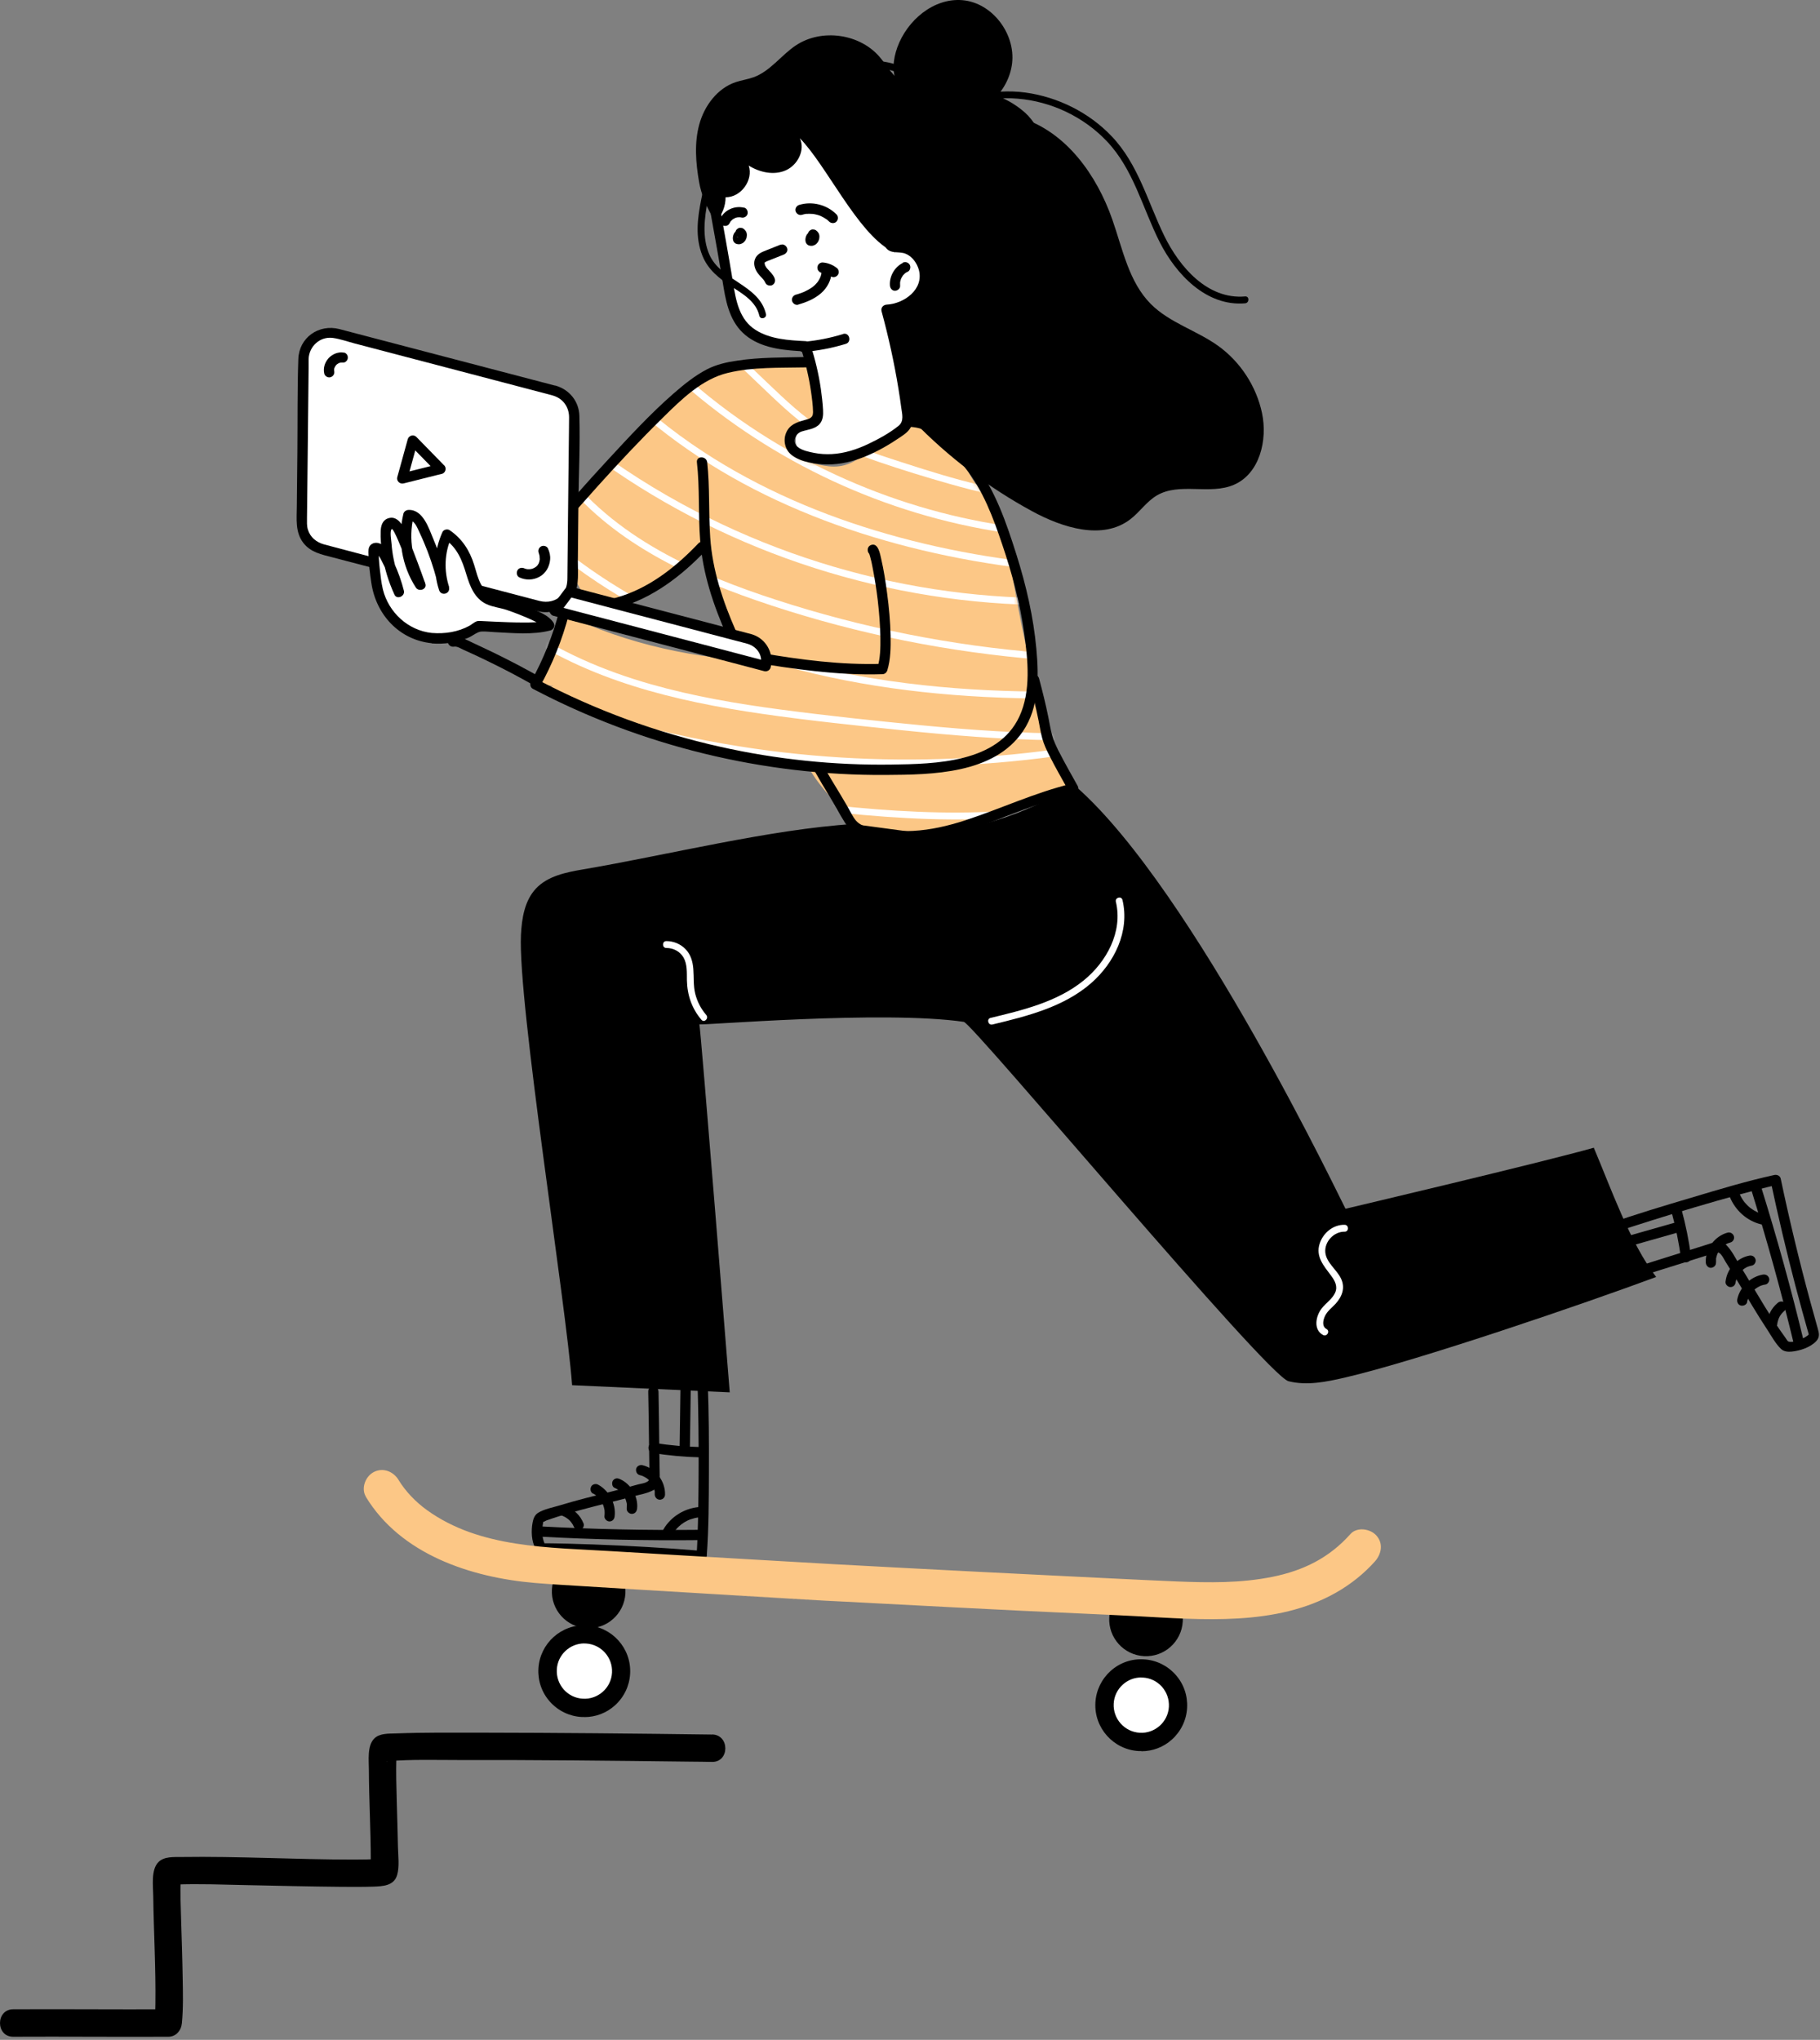 <svg width="439" height="492" viewBox="0 0 439 492" fill="none" xmlns="http://www.w3.org/2000/svg">
<rect x="0" y="0" width="439" height="492" fill="#808080" stroke="none"/>
<path d="M194.748 88.404C185.509 86.197 176.088 86.379 168.511 92.09C160.933 97.825 154.743 105.721 148.099 112.502C144.64 116.052 141.067 116.689 138.86 121.126C136.653 125.564 136.107 148.092 146.551 144.542C157.065 145.839 160.842 138.739 168.42 131.344C173.517 135.44 172.379 149.161 176.748 154.031C178.614 156.125 179.888 154.85 182.164 156.511C184.439 158.15 185.509 156.83 185.031 159.583C168.192 159.014 151.239 155.465 136.107 148.069C134.81 152.165 132.193 155.942 130.896 160.038C130.532 161.153 128.415 165.454 133.239 165.386C134.423 165.386 130.805 165.659 131.829 166.251C151.33 177.697 196.932 185.183 195.612 186.071C198.434 190.827 202.894 194.49 205.716 199.246C206.672 200.862 209.448 200.703 211.154 201.476C212.952 202.296 218.3 204.275 220.234 203.866C233.546 200.953 244.878 194.65 258.054 191.145C249.771 170.142 246.517 152.393 243.058 132.39C241.92 125.814 238.643 121.559 234.889 116.052C231.134 110.545 229.609 98.963 223.033 100.055C219.301 100.669 209.243 109.567 205.898 111.319C202.553 113.071 199.913 112.661 196.25 111.774C192.586 110.864 188.399 108.52 190.037 105.107C190.697 103.764 195.772 101.079 196.636 99.85C199.322 96.05 195.817 93.023 194.497 88.54L194.702 88.336L194.748 88.404Z" fill="#FCC786"/>
<mask id="mask0_2_1801" style="mask-type:luminance" maskUnits="userSpaceOnUse" x="130" y="87" width="129" height="117">
<path d="M194.748 88.404C185.509 86.197 176.088 86.379 168.511 92.09C160.933 97.825 154.743 105.721 148.099 112.502C144.64 116.052 141.067 116.689 138.86 121.126C136.653 125.564 136.107 148.092 146.551 144.542C157.065 145.839 160.842 138.739 168.42 131.344C173.517 135.44 172.379 149.161 176.748 154.031C178.614 156.125 179.888 154.85 182.164 156.511C184.439 158.15 185.509 156.83 185.031 159.583C168.192 159.014 151.239 155.465 136.107 148.069C134.81 152.165 132.193 155.942 130.896 160.038C130.532 161.153 128.415 165.454 133.239 165.386C134.423 165.386 130.805 165.659 131.829 166.251C151.33 177.697 196.932 185.183 195.612 186.071C198.434 190.827 202.894 194.49 205.716 199.246C206.672 200.862 209.448 200.703 211.154 201.476C212.952 202.296 218.3 204.275 220.234 203.866C233.546 200.953 244.878 194.65 258.054 191.145C249.771 170.142 246.517 152.393 243.058 132.39C241.92 125.814 238.643 121.559 234.889 116.052C231.134 110.545 229.609 98.963 223.033 100.055C219.301 100.669 209.243 109.567 205.898 111.319C202.553 113.071 199.913 112.661 196.25 111.774C192.586 110.864 188.399 108.52 190.037 105.107C190.697 103.764 195.772 101.079 196.636 99.85C199.322 96.05 195.817 93.023 194.497 88.54L194.702 88.336L194.748 88.404Z" fill="white"/>
</mask>
<g mask="url(#mask0_2_1801)">
<path d="M169.034 79.256L182.824 92.432C187.079 96.482 191.289 100.646 196.159 103.969C200.937 107.246 206.308 109.476 211.769 111.342C217.526 113.321 223.351 115.096 229.2 116.757C235.844 118.646 242.603 120.216 249.498 120.899C250.544 121.013 250.544 119.352 249.498 119.238C237.483 118.032 225.764 114.186 214.317 110.454C208.902 108.679 203.509 106.631 198.662 103.627C193.746 100.578 189.537 96.55 185.35 92.568C180.298 87.744 175.246 82.92 170.194 78.096C169.421 77.368 168.26 78.528 169.034 79.256Z" fill="white"/>
<path d="M160.728 88.859C181.709 108.702 208.469 122.241 236.846 127.544C244.787 129.023 252.843 129.865 260.944 130.047C262.013 130.069 262.013 128.408 260.944 128.385C232.499 127.771 204.419 118.714 180.821 102.831C174.108 98.325 167.782 93.251 161.911 87.676C161.138 86.948 159.977 88.108 160.751 88.836L160.728 88.859Z" fill="white"/>
<path d="M147.234 92.773C158.748 104.469 172.493 113.754 187.352 120.671C202.394 127.68 218.436 132.368 234.752 135.258C243.991 136.896 253.32 137.943 262.696 138.512C263.765 138.58 263.765 136.919 262.696 136.851C246.243 135.872 229.86 133.346 213.999 128.795C198.389 124.335 183.302 117.895 169.694 108.998C162.002 103.969 154.857 98.166 148.417 91.612C147.666 90.862 146.506 92.022 147.257 92.773H147.234Z" fill="white"/>
<path d="M136.607 104.902C151.535 116.939 168.306 126.52 186.192 133.392C204.146 140.287 223.147 144.451 242.352 145.611C253.23 146.271 264.175 145.953 275.007 144.633C276.053 144.496 276.053 142.858 275.007 142.972C256.119 145.247 236.937 144.496 218.277 140.878C199.549 137.237 181.368 130.729 164.597 121.604C155.153 116.462 146.165 110.477 137.791 103.718C136.971 103.059 135.788 104.219 136.63 104.879L136.607 104.902Z" fill="white"/>
<path d="M135.287 115.051C146.984 130.092 164.71 138.671 182.323 144.769C203.122 151.983 224.831 156.625 246.767 158.719C259.305 159.925 271.935 160.266 284.518 159.765C285.588 159.72 285.588 158.059 284.518 158.104C262.537 158.969 240.464 157.262 218.891 152.961C208.151 150.822 197.547 148.046 187.147 144.656C178.045 141.698 169.079 138.261 160.66 133.688C151.421 128.681 142.956 122.241 136.471 113.913C135.811 113.071 134.65 114.254 135.31 115.073L135.287 115.051Z" fill="white"/>
<path d="M130.418 130.047C144.39 142.221 160.887 151.164 178.341 157.24C197.365 163.884 217.458 167.07 237.551 168.094C249.52 168.708 261.535 168.549 273.505 167.957C274.574 167.912 274.574 166.251 273.505 166.296C252.592 167.343 231.521 167.024 210.813 163.657C192.176 160.63 173.881 155.101 157.156 146.271C148.008 141.447 139.406 135.667 131.601 128.863C130.805 128.158 129.621 129.341 130.441 130.024L130.418 130.047Z" fill="white"/>
<path d="M124.228 151.733C141.705 164.089 162.913 169.141 183.78 172.167C194.93 173.783 206.125 174.943 217.344 176.104C229.655 177.378 242.011 178.379 254.413 178.539C268.112 178.721 281.856 177.788 295.305 175.034C296.351 174.83 295.896 173.237 294.872 173.441C270.933 178.357 246.312 177.242 222.145 174.921C210.813 173.828 199.458 172.622 188.171 171.12C177.681 169.732 167.213 167.935 157.042 165.045C145.687 161.813 134.764 157.149 125.093 150.322C124.228 149.707 123.386 151.141 124.251 151.755L124.228 151.733Z" fill="white"/>
<path d="M151.125 175.876C168.988 180.701 187.375 183.59 205.852 184.523C224.421 185.456 243.081 184.387 261.444 181.383C271.798 179.676 282.061 177.333 292.119 174.374C293.143 174.079 292.71 172.486 291.686 172.782C273.983 177.97 255.733 181.247 237.323 182.544C218.937 183.841 200.391 183.204 182.118 180.587C171.81 179.108 161.593 176.991 151.558 174.283C150.534 174.01 150.101 175.603 151.125 175.876Z" fill="white"/>
<path d="M182.71 193.717C209.88 197.085 237.824 200.452 264.812 193.921C271.935 192.192 278.852 189.78 285.429 186.594C286.384 186.139 285.542 184.705 284.587 185.161C260.352 196.902 232.681 197.198 206.399 194.763C198.48 194.035 190.583 193.057 182.687 192.078C181.641 191.942 181.641 193.603 182.687 193.739L182.71 193.717Z" fill="white"/>
</g>
<path d="M170.445 38.547C171.492 45.032 174.632 62.235 175.679 68.72C176.225 72.088 176.839 75.615 178.978 78.278C182.482 82.624 188.763 83.239 194.338 83.511C195.976 88.472 196.978 93.615 197.342 98.826C197.41 99.713 197.41 100.715 196.841 101.397C196.363 101.966 195.59 102.194 194.884 102.376C190.948 103.423 190.948 108.952 194.861 110.067C197.046 110.682 199.413 110.886 201.665 110.636C207.241 110.045 212.315 107.246 216.934 104.105C217.594 103.65 218.277 103.15 218.664 102.444C219.119 101.557 219.005 100.487 218.891 99.509C217.822 91.135 216.138 82.829 213.908 74.682C217.867 74.569 221.895 72.043 222.942 68.22C223.989 64.397 221.121 59.755 217.162 59.641C216.365 59.641 215.433 59.732 214.864 59.14C214.568 58.822 214.454 58.389 214.34 57.957C213.202 53.224 209.971 37.796 208.833 33.04C194.52 26.008 182.778 28.079 171.127 37.591L170.468 38.501L170.445 38.547Z" fill="white"/>
<path d="M169.261 38.888C170.399 45.988 171.719 53.065 172.971 60.142C173.517 63.259 174.063 66.377 174.564 69.494C175.314 74.045 176.521 78.528 180.48 81.35C184.439 84.171 189.65 84.535 194.338 84.763C193.928 84.467 193.542 84.149 193.132 83.853C194.27 87.334 195.112 90.884 195.635 94.502C195.863 96.118 196.09 97.802 196.113 99.418C196.113 100.874 195.135 101.033 193.974 101.352C192.108 101.852 190.401 102.467 189.605 104.424C188.854 106.267 189.355 108.474 190.925 109.726C193.132 111.478 196.75 111.979 199.481 112.024C202.689 112.07 205.875 111.273 208.833 110.044C211.769 108.838 214.5 107.246 217.116 105.471C218.186 104.742 219.278 104.014 219.802 102.808C220.439 101.329 220.097 99.691 219.893 98.166C218.8 90.133 217.185 82.214 215.046 74.386C214.636 74.91 214.249 75.433 213.84 75.957C217.936 75.775 222.054 73.545 223.693 69.653C225.172 66.126 223.875 61.825 220.735 59.641C220.006 59.14 219.164 58.753 218.3 58.571C217.913 58.48 217.503 58.458 217.116 58.435C216.252 58.389 215.774 58.571 215.501 57.661C215.137 56.501 214.932 55.249 214.682 54.043C213.862 50.402 213.089 46.761 212.292 43.098C211.541 39.639 210.813 36.18 209.994 32.744C209.88 32.221 209.334 31.811 208.788 31.834C196.113 32.243 183.984 25.94 171.264 28.42C169.694 28.716 170.354 31.105 171.924 30.81C184.326 28.398 196.386 34.701 208.788 34.314C208.378 34.018 207.991 33.7 207.582 33.404C209.015 39.411 210.244 45.464 211.564 51.517C211.883 52.974 212.201 54.43 212.52 55.886C212.793 57.069 212.929 58.594 213.589 59.618C214.75 61.37 216.752 60.528 218.413 61.188C220.052 61.848 221.19 63.464 221.645 65.125C222.874 69.835 218.027 73.272 213.84 73.476C213.043 73.522 212.429 74.25 212.634 75.046C214.317 81.236 215.706 87.516 216.73 93.865C216.98 95.344 217.185 96.823 217.389 98.303C217.594 99.85 218.118 101.579 216.752 102.694C214.568 104.469 211.905 105.903 209.38 107.109C206.649 108.406 203.668 109.362 200.641 109.521C199.253 109.589 197.842 109.521 196.454 109.248C195.18 108.998 193.428 108.656 192.404 107.792C190.993 106.608 191.812 104.606 193.337 104.083C194.793 103.605 196.545 103.514 197.66 102.308C198.525 101.375 198.593 100.055 198.525 98.849C198.434 97.188 198.229 95.504 198.002 93.843C197.478 90.224 196.636 86.674 195.499 83.193C195.317 82.647 194.861 82.305 194.293 82.283C190.242 82.078 185.85 81.828 182.323 79.62C178.318 77.14 177.499 72.475 176.816 68.174C175.747 61.552 174.518 54.953 173.357 48.354C172.766 44.964 172.151 41.596 171.605 38.205C171.355 36.635 168.966 37.295 169.216 38.865L169.261 38.888Z" fill="black"/>
<path d="M214.795 60.392C206.74 55.977 199.367 39.912 192.927 33.336C194.27 36.157 192.427 39.798 189.559 41.072C186.692 42.347 183.256 41.596 180.594 39.935C181.777 43.439 178.705 47.626 175.019 47.581C175.019 49.697 174.199 51.813 172.743 53.338C174.154 55.886 169.671 50.038 168.624 43.894C167.828 39.297 167.441 34.519 168.67 30.013C169.899 25.508 173.016 21.321 177.431 19.819C178.864 19.341 180.389 19.136 181.823 18.613C185.828 17.134 188.422 13.311 191.972 10.944C198.184 6.825 207.377 8.1 212.201 13.766C214.022 15.882 215.364 18.613 217.89 19.819C219.688 20.683 221.759 20.615 223.761 20.57C232.112 20.456 241.078 21.639 247.29 27.214C255.232 34.337 258.008 58.776 250.795 66.627C250.249 67.241 249.634 67.833 249.293 68.561C248.542 70.2 249.293 72.179 250.499 73.522C251.705 74.864 253.321 75.752 254.754 76.844C259.942 80.826 262.537 87.903 261.126 94.298C259.715 100.692 254.436 106.062 248.064 107.519C248.86 110.363 247.768 113.663 245.424 115.483C243.081 117.304 239.644 117.554 237.073 116.097C232.863 113.708 231.908 108.087 228.722 104.469C227.015 102.512 224.694 101.193 222.555 99.713C221.394 98.894 220.234 97.984 219.551 96.755C219.051 95.822 218.823 94.775 218.618 93.729C217.64 88.905 216.661 84.08 215.683 79.256C215.569 78.665 216.07 77.936 215.683 77.459C213.294 74.409 216.047 74.796 216.798 74.478C220.188 73.044 222.236 72.407 222.76 68.766C223.442 64.101 220.234 59.3 215.774 60.824L214.773 60.392H214.795Z" fill="black"/>
<path d="M203.349 80.576C200.232 81.532 197.023 82.169 193.792 82.442C193.132 82.487 192.563 82.965 192.563 83.671C192.563 84.308 193.132 84.968 193.792 84.9C197.251 84.604 200.687 83.967 204.009 82.943C205.534 82.487 204.874 80.075 203.349 80.553V80.576Z" fill="black"/>
<path d="M195.499 57.684C195.499 57.684 195.544 57.707 195.567 57.73C195.476 57.661 195.408 57.593 195.317 57.525C195.362 57.547 195.385 57.593 195.408 57.616C195.339 57.525 195.271 57.456 195.203 57.365C195.226 57.411 195.271 57.456 195.294 57.502L195.18 57.206C195.18 57.206 195.226 57.32 195.226 57.365C195.226 57.252 195.203 57.138 195.18 57.047C195.18 57.115 195.18 57.206 195.18 57.274C195.18 57.161 195.203 57.047 195.226 56.956C195.226 57.047 195.18 57.138 195.157 57.229C195.203 57.138 195.248 57.024 195.271 56.933C195.226 57.001 195.203 57.092 195.135 57.161C195.203 57.07 195.271 57.001 195.339 56.91C195.294 56.956 195.248 57.024 195.203 57.069C195.294 57.001 195.362 56.933 195.453 56.865C195.408 56.91 195.362 56.933 195.294 56.956C195.385 56.91 195.499 56.865 195.59 56.819C195.544 56.819 195.499 56.865 195.43 56.865C195.544 56.865 195.658 56.842 195.749 56.819C195.703 56.819 195.658 56.819 195.59 56.819C195.703 56.819 195.817 56.842 195.908 56.865C195.908 56.865 195.885 56.865 195.863 56.865C196.159 57.161 196.432 57.434 196.727 57.73C196.727 57.707 196.727 57.661 196.727 57.638L196.773 57.957C196.773 57.957 196.773 57.775 196.773 57.707C196.773 57.821 196.75 57.934 196.727 58.025C196.727 57.934 196.773 57.843 196.796 57.752C196.75 57.843 196.705 57.957 196.682 58.048C196.727 57.957 196.773 57.866 196.841 57.798C196.773 57.889 196.705 57.957 196.636 58.048C196.682 57.98 196.75 57.911 196.818 57.866C196.727 57.934 196.659 58.002 196.568 58.071C196.636 58.025 196.705 57.98 196.773 57.957C196.909 57.889 197.023 57.775 197.114 57.638C197.228 57.525 197.296 57.388 197.342 57.206C197.387 57.047 197.41 56.888 197.342 56.706C197.342 56.546 197.296 56.387 197.205 56.25C197.023 55.977 196.773 55.75 196.454 55.681C196.341 55.681 196.227 55.659 196.136 55.636C195.908 55.636 195.703 55.704 195.499 55.795C195.43 55.818 195.385 55.841 195.339 55.886C195.203 55.977 195.066 56.068 194.952 56.182C194.839 56.296 194.748 56.432 194.634 56.569C194.588 56.614 194.566 56.683 194.543 56.728C194.475 56.865 194.406 57.024 194.361 57.183C194.315 57.297 194.315 57.411 194.293 57.525C194.293 57.639 194.247 57.752 194.27 57.866C194.27 58.025 194.293 58.207 194.338 58.367C194.429 58.754 194.793 59.14 195.203 59.231C195.339 59.254 195.476 59.277 195.635 59.3C195.726 59.3 195.817 59.3 195.908 59.277C195.999 59.277 196.09 59.277 196.159 59.231C196.295 59.186 196.409 59.14 196.545 59.072C196.864 58.913 197.091 58.64 197.296 58.367C197.365 58.253 197.41 58.139 197.456 58.025C197.501 57.911 197.547 57.798 197.592 57.661C197.66 57.297 197.683 56.956 197.592 56.592C197.547 56.455 197.501 56.319 197.433 56.205C197.433 56.159 197.387 56.137 197.365 56.114C197.274 56 197.205 55.886 197.092 55.773C196.978 55.681 196.864 55.59 196.75 55.499C196.614 55.408 196.454 55.363 196.295 55.363C196.136 55.317 195.976 55.34 195.794 55.363C195.635 55.408 195.499 55.477 195.362 55.59C195.226 55.681 195.112 55.795 195.043 55.932C194.884 56.228 194.816 56.569 194.93 56.888C195.021 57.206 195.226 57.456 195.499 57.638V57.684Z" fill="black"/>
<path d="M177.977 57.297C177.977 57.297 178.022 57.32 178.045 57.343C177.954 57.274 177.886 57.206 177.795 57.138C177.84 57.161 177.863 57.206 177.886 57.229C177.818 57.138 177.749 57.07 177.681 56.978C177.704 57.024 177.749 57.069 177.772 57.115C177.727 57.024 177.681 56.91 177.658 56.819C177.658 56.865 177.704 56.933 177.704 56.978L177.658 56.66C177.658 56.66 177.658 56.819 177.658 56.888L177.704 56.569C177.704 56.569 177.658 56.751 177.635 56.842L177.749 56.546C177.749 56.546 177.681 56.706 177.613 56.774C177.681 56.683 177.749 56.614 177.818 56.523C177.772 56.569 177.727 56.637 177.681 56.683C177.772 56.614 177.84 56.546 177.931 56.478C177.886 56.523 177.84 56.546 177.772 56.569C177.863 56.523 177.977 56.478 178.068 56.432C178.022 56.432 177.977 56.478 177.909 56.478C178.022 56.478 178.136 56.455 178.227 56.432C178.182 56.432 178.136 56.432 178.068 56.432L178.386 56.478C178.386 56.478 178.364 56.478 178.341 56.478C178.637 56.774 178.91 57.047 179.206 57.343C179.206 57.32 179.206 57.274 179.206 57.252C179.206 57.365 179.228 57.479 179.251 57.57C179.251 57.479 179.251 57.388 179.251 57.32L179.206 57.638C179.206 57.638 179.251 57.456 179.274 57.365C179.228 57.456 179.183 57.57 179.16 57.661C179.206 57.57 179.251 57.479 179.319 57.411C179.251 57.502 179.183 57.57 179.115 57.661C179.16 57.593 179.228 57.525 179.297 57.479C179.206 57.547 179.137 57.616 179.046 57.684C179.115 57.638 179.183 57.593 179.251 57.57C179.388 57.502 179.501 57.388 179.592 57.252C179.706 57.138 179.775 57.001 179.82 56.819C179.866 56.66 179.888 56.501 179.82 56.319C179.82 56.159 179.775 56 179.683 55.864C179.524 55.59 179.251 55.363 178.933 55.295C178.819 55.295 178.705 55.272 178.614 55.249C178.386 55.249 178.182 55.317 178 55.408C177.931 55.431 177.886 55.454 177.84 55.499C177.704 55.59 177.567 55.681 177.453 55.795C177.34 55.909 177.249 56.045 177.135 56.182C177.089 56.228 177.067 56.296 177.044 56.341C176.976 56.478 176.907 56.637 176.862 56.797C176.816 56.91 176.816 57.024 176.794 57.138C176.794 57.252 176.748 57.365 176.771 57.479C176.771 57.638 176.794 57.821 176.839 57.98C176.93 58.367 177.294 58.754 177.704 58.844C177.84 58.867 177.977 58.89 178.136 58.913C178.227 58.913 178.318 58.913 178.409 58.89C178.5 58.89 178.591 58.89 178.659 58.844C178.796 58.799 178.91 58.754 179.046 58.685C179.365 58.526 179.592 58.253 179.797 57.98C179.866 57.866 179.911 57.752 179.957 57.638C180.002 57.525 180.048 57.411 180.093 57.274C180.161 56.91 180.184 56.569 180.093 56.205C180.048 56.068 180.002 55.932 179.934 55.818C179.934 55.773 179.888 55.75 179.866 55.727C179.775 55.613 179.706 55.499 179.592 55.386C179.479 55.295 179.365 55.204 179.251 55.113C179.115 55.022 178.955 54.976 178.796 54.976C178.637 54.931 178.477 54.953 178.295 54.976C178.136 55.022 178 55.09 177.863 55.204C177.727 55.295 177.613 55.408 177.544 55.545C177.385 55.841 177.317 56.182 177.431 56.501C177.522 56.819 177.727 57.069 178 57.252L177.977 57.297Z" fill="black"/>
<path d="M188.285 59.004C187.147 59.459 185.987 59.914 184.849 60.369C183.666 60.824 182.505 61.302 182.073 62.599C181.686 63.691 182.096 64.966 182.778 65.876C183.12 66.354 183.529 66.763 183.916 67.173C184.007 67.264 184.075 67.355 184.144 67.446C184.144 67.446 184.394 67.742 184.235 67.56C184.394 67.787 184.53 68.015 184.644 68.265C184.917 68.857 185.828 69.039 186.351 68.72C186.965 68.334 187.079 67.651 186.806 67.014C186.419 66.149 185.714 65.512 185.099 64.829C185.008 64.738 184.94 64.647 184.872 64.556C184.735 64.397 184.872 64.602 184.826 64.488C184.712 64.306 184.599 64.124 184.508 63.942C184.576 64.101 184.508 63.942 184.508 63.851C184.508 63.805 184.417 63.487 184.439 63.623C184.462 63.782 184.439 63.487 184.439 63.464C184.439 63.214 184.348 63.6 184.439 63.373C184.53 63.168 184.417 63.464 184.462 63.327C184.508 63.214 184.348 63.418 184.508 63.282C184.712 63.1 184.371 63.35 184.599 63.214C184.69 63.168 184.781 63.1 184.895 63.054C184.917 63.054 185.19 62.918 185.054 62.986C184.917 63.054 185.19 62.941 185.213 62.918C185.486 62.804 185.759 62.713 186.032 62.599C187.034 62.212 188.012 61.803 189.013 61.416C189.605 61.188 190.106 60.574 189.878 59.891C189.696 59.3 188.991 58.776 188.353 59.026L188.285 59.004Z" fill="black"/>
<path d="M193.451 51.813C193.769 51.722 194.088 51.631 194.406 51.586C194.429 51.586 194.657 51.54 194.52 51.586C194.384 51.586 194.611 51.586 194.657 51.586C194.839 51.586 194.998 51.563 195.18 51.563C195.521 51.563 195.84 51.586 196.181 51.608C195.999 51.586 196.386 51.608 196.181 51.608C196.25 51.608 196.341 51.631 196.409 51.654C196.591 51.676 196.75 51.722 196.932 51.767C197.228 51.836 197.524 51.927 197.82 52.041C197.842 52.041 198.115 52.177 198.002 52.109C197.888 52.063 198.093 52.154 198.116 52.177C198.252 52.245 198.389 52.314 198.525 52.382C198.821 52.541 199.094 52.723 199.367 52.905C199.253 52.837 199.322 52.883 199.39 52.905C199.458 52.974 199.549 53.019 199.617 53.087C199.754 53.201 199.868 53.315 200.004 53.451C200.459 53.907 201.301 53.952 201.756 53.451C202.211 52.951 202.234 52.2 201.756 51.699C199.458 49.378 195.908 48.468 192.768 49.424C192.154 49.606 191.698 50.288 191.903 50.948C192.108 51.563 192.768 52.018 193.428 51.813H193.451Z" fill="black"/>
<path d="M179.41 50.084C177.249 49.56 174.791 50.607 173.79 52.632C173.494 53.201 173.608 53.998 174.245 54.339C174.814 54.635 175.633 54.521 175.952 53.884C176.02 53.747 176.088 53.611 176.179 53.474C176.202 53.429 176.361 53.224 176.225 53.406C176.088 53.588 176.225 53.406 176.27 53.36C176.384 53.247 176.498 53.133 176.612 53.019C176.657 52.974 176.703 52.951 176.748 52.905C176.452 53.178 176.657 52.974 176.748 52.905C176.862 52.837 176.976 52.746 177.112 52.7C177.18 52.655 177.249 52.632 177.317 52.587C177.499 52.496 176.998 52.7 177.294 52.587C177.567 52.473 177.863 52.405 178.159 52.382C178.045 52.382 177.931 52.405 177.84 52.427C178.159 52.382 178.455 52.382 178.773 52.427C178.66 52.427 178.546 52.405 178.455 52.382C178.569 52.382 178.682 52.427 178.796 52.45C179.433 52.609 180.161 52.245 180.321 51.586C180.457 50.948 180.139 50.22 179.456 50.061L179.41 50.084Z" fill="black"/>
<path d="M217.776 63.418C215.797 64.374 214.477 66.672 214.659 68.88C214.704 69.517 215.182 70.154 215.888 70.131C216.525 70.109 217.185 69.585 217.116 68.88C217.094 68.584 217.116 68.288 217.116 67.992C217.116 68.106 217.094 68.22 217.071 68.311C217.116 67.969 217.207 67.628 217.321 67.287C217.321 67.241 217.389 67.105 217.321 67.287C217.23 67.492 217.321 67.287 217.321 67.264C217.367 67.196 217.389 67.105 217.435 67.037C217.526 66.877 217.617 66.718 217.708 66.581C217.731 66.536 217.754 66.513 217.776 66.468C217.867 66.354 217.594 66.672 217.708 66.559C217.754 66.49 217.822 66.422 217.867 66.354C217.981 66.217 218.118 66.103 218.254 65.967C218.277 65.944 218.322 65.921 218.345 65.876C218.482 65.762 218.254 65.944 218.254 65.944C218.254 65.944 218.436 65.808 218.459 65.808C218.618 65.694 218.778 65.603 218.96 65.535C219.551 65.262 219.756 64.374 219.415 63.828C219.028 63.236 218.345 63.077 217.708 63.373L217.776 63.418Z" fill="black"/>
<path d="M192.563 73.454C194.543 72.885 196.477 72.088 198.047 70.723C199.526 69.426 200.505 67.605 200.596 65.648C200.641 64.989 200.004 64.374 199.367 64.42C198.662 64.442 198.161 64.966 198.138 65.648C198.138 65.762 198.138 65.876 198.116 65.99C198.116 65.808 198.116 65.921 198.116 66.035C198.07 66.217 198.047 66.399 197.979 66.559C197.956 66.65 197.934 66.741 197.888 66.809C197.888 66.832 197.729 67.15 197.842 66.923C197.751 67.082 197.683 67.264 197.592 67.423C197.501 67.583 197.41 67.742 197.296 67.901C197.228 67.992 197.16 68.083 197.092 68.174C197.205 68.038 197.092 68.174 197.046 68.22C196.796 68.516 196.523 68.789 196.227 69.039C196.227 69.039 195.999 69.221 196.09 69.153C196.181 69.085 195.931 69.266 195.908 69.289C195.749 69.403 195.567 69.517 195.385 69.631C195.021 69.858 194.634 70.063 194.247 70.245C194.156 70.29 194.065 70.336 193.974 70.382C194.179 70.29 193.815 70.45 193.815 70.45C193.633 70.518 193.428 70.609 193.223 70.677C192.791 70.837 192.358 70.973 191.926 71.087C191.312 71.269 190.857 71.974 191.061 72.612C191.266 73.249 191.926 73.681 192.586 73.476L192.563 73.454Z" fill="black"/>
<path d="M198.366 65.785C198.366 65.785 198.525 65.785 198.593 65.808C198.48 65.808 198.366 65.785 198.275 65.762C198.73 65.83 199.162 65.944 199.572 66.126L199.276 66.013C199.663 66.172 200.027 66.399 200.346 66.65C200.255 66.581 200.186 66.513 200.095 66.445C200.118 66.445 200.141 66.49 200.163 66.49C200.277 66.604 200.414 66.695 200.573 66.741C200.71 66.809 200.869 66.854 201.051 66.854C201.347 66.854 201.711 66.718 201.938 66.49C202.166 66.263 202.325 65.944 202.303 65.603C202.303 65.307 202.189 64.92 201.938 64.715C201.665 64.511 201.392 64.283 201.096 64.124C200.801 63.942 200.482 63.805 200.163 63.691C199.595 63.464 199.003 63.35 198.411 63.305C198.115 63.282 197.729 63.464 197.524 63.669C197.319 63.873 197.137 64.238 197.16 64.556C197.16 64.875 197.274 65.216 197.524 65.444C197.615 65.512 197.683 65.58 197.774 65.648C197.956 65.762 198.184 65.808 198.411 65.808L198.366 65.785Z" fill="black"/>
<path d="M156.359 335.643C156.473 340.171 156.496 344.7 156.564 349.228C156.587 351.344 156.609 353.461 156.655 355.6C156.655 355.918 156.746 356.419 156.655 356.715C156.405 357.693 154.721 357.807 153.901 358.035C151.762 358.649 149.601 359.195 147.439 359.764C143.297 360.811 139.11 361.835 135.014 363.086C133.376 363.587 131.214 363.974 129.758 364.907C128.961 365.407 128.62 366.363 128.461 367.251C128.097 369.207 128.165 371.802 129.212 373.554C129.781 374.487 130.532 374.737 131.578 374.76C133.945 374.828 136.311 374.851 138.678 374.896C148.872 375.169 159.067 375.738 169.239 376.58C169.944 376.649 170.422 375.966 170.468 375.329C170.968 368.57 170.968 361.766 170.991 355.008C171.014 347.863 171.014 340.718 170.695 333.595C170.65 332.776 170.741 331.797 170.217 331.092C169.421 330.045 168.078 330.432 166.986 330.591C163.527 331.115 160.091 331.638 156.632 332.161C155.062 332.389 155.722 334.801 157.292 334.551C159.204 334.255 161.115 333.982 163.004 333.686C163.914 333.55 164.824 333.413 165.734 333.276C166.531 333.163 168.078 332.662 168.829 332.912C168.579 332.73 168.329 332.526 168.078 332.344C168.511 333.026 168.26 334.687 168.306 335.484C168.351 336.735 168.374 338.01 168.397 339.261C168.465 342.288 168.488 345.337 168.511 348.363C168.533 354.712 168.511 361.061 168.351 367.41C168.283 370.049 168.192 372.689 168.01 375.306C168.42 374.896 168.829 374.487 169.239 374.054C160.523 373.326 151.785 372.826 143.047 372.507C141.045 372.439 139.042 372.371 137.04 372.325C135.947 372.302 134.855 372.28 133.763 372.257C133.217 372.257 132.671 372.257 132.124 372.234C131.76 372.234 131.396 372.234 131.032 372.234C131.465 372.462 131.556 372.484 131.351 372.28C131.351 372.211 131.1 371.642 131.1 371.597C130.964 371.142 130.873 370.641 130.827 370.163C130.736 369.162 130.827 368.206 131.009 367.228C131.032 367.091 131.1 366.977 131.169 366.864C130.873 367.273 131.624 366.795 131.783 366.727C132.739 366.386 133.717 366.067 134.696 365.749C136.653 365.134 138.632 364.565 140.612 364.042C144.594 362.972 148.599 362.04 152.582 360.947C154.175 360.515 156.132 360.219 157.611 359.4C158.999 358.649 159.158 357.306 159.135 355.873C159.112 354.075 159.067 352.255 159.044 350.457C158.976 345.519 158.953 340.581 158.839 335.643C158.794 334.05 156.314 334.05 156.359 335.643Z" fill="black"/>
<path d="M130.076 370.618C143.002 371.324 155.927 371.597 168.852 371.46C170.445 371.46 170.445 368.957 168.852 368.98C155.927 369.117 142.979 368.843 130.076 368.138C128.484 368.047 128.484 370.527 130.076 370.618Z" fill="black"/>
<path d="M135.72 365.612C135.72 365.612 135.925 365.68 136.016 365.726C135.925 365.68 135.811 365.635 135.72 365.612C136.198 365.817 136.653 366.09 137.062 366.409C136.971 366.34 136.903 366.272 136.812 366.204C137.222 366.522 137.586 366.886 137.904 367.296C137.836 367.205 137.768 367.137 137.7 367.046C138.018 367.455 138.291 367.91 138.496 368.388C138.45 368.297 138.405 368.183 138.382 368.092C138.382 368.092 138.382 368.115 138.382 368.138C138.519 368.457 138.655 368.707 138.951 368.889C139.224 369.048 139.611 369.117 139.907 369.003C140.203 368.912 140.498 368.73 140.658 368.434C140.794 368.161 140.908 367.774 140.772 367.478C140.362 366.5 139.816 365.612 139.019 364.861C138.246 364.133 137.335 363.587 136.334 363.223C136.038 363.109 135.629 363.2 135.378 363.337C135.128 363.496 134.878 363.792 134.81 364.088C134.741 364.406 134.764 364.77 134.923 365.043C135.105 365.316 135.356 365.498 135.674 365.612H135.72Z" fill="black"/>
<path d="M162.207 370.095C162.389 369.776 162.594 369.458 162.822 369.162C162.753 369.253 162.776 369.23 162.822 369.162C162.89 369.094 162.935 369.025 163.004 368.957C163.117 368.821 163.254 368.684 163.368 368.548C163.618 368.297 163.868 368.047 164.141 367.842C164.141 367.842 164.392 367.637 164.278 367.728C164.164 367.819 164.392 367.637 164.415 367.615C164.574 367.501 164.71 367.41 164.87 367.296C165.165 367.114 165.461 366.932 165.78 366.773C165.871 366.727 165.939 366.682 166.03 366.659C166.053 366.659 166.326 366.522 166.189 366.591C166.053 366.659 166.349 366.522 166.349 366.522C166.417 366.5 166.485 366.477 166.554 366.454C166.895 366.34 167.259 366.227 167.623 366.136C167.782 366.09 167.942 366.067 168.124 366.044C168.215 366.044 168.306 366.022 168.397 365.999C168.169 366.022 168.42 365.999 168.511 365.999C169.148 365.931 169.785 365.476 169.739 364.747C169.717 364.133 169.193 363.428 168.511 363.496C165.029 363.837 161.843 365.794 160.045 368.843C159.727 369.412 159.909 370.232 160.501 370.55C161.092 370.869 161.843 370.709 162.207 370.095Z" fill="black"/>
<path d="M148.19 358.831C148.463 358.945 148.736 359.081 148.986 359.241C149.1 359.309 149.214 359.4 149.35 359.491C149.168 359.332 149.464 359.582 149.35 359.491C149.419 359.536 149.487 359.605 149.555 359.65C149.76 359.855 149.965 360.06 150.147 360.265C150.056 360.128 150.306 360.447 150.147 360.265C150.192 360.333 150.238 360.378 150.283 360.447C150.374 360.583 150.465 360.72 150.534 360.856C150.602 360.97 150.67 361.107 150.738 361.243C150.761 361.311 150.807 361.38 150.829 361.448C150.761 361.266 150.943 361.698 150.829 361.448C150.943 361.744 151.034 362.017 151.103 362.313C151.103 362.381 151.216 362.677 151.194 362.745C151.194 362.563 151.171 362.54 151.194 362.631C151.194 362.654 151.194 362.699 151.194 362.722C151.194 362.79 151.194 362.859 151.194 362.927C151.194 363.246 151.194 363.564 151.171 363.883C151.103 364.52 151.785 365.157 152.422 365.134C153.151 365.111 153.583 364.588 153.674 363.883C153.992 360.993 152.195 357.898 149.51 356.737C149.191 356.601 148.895 356.51 148.554 356.601C148.258 356.669 147.962 356.897 147.803 357.17C147.53 357.693 147.621 358.603 148.258 358.876L148.19 358.831Z" fill="black"/>
<path d="M143.07 360.219C143.206 360.287 143.343 360.378 143.479 360.469C143.548 360.515 143.616 360.56 143.684 360.606C143.73 360.651 143.912 360.788 143.684 360.606C143.912 360.788 144.139 360.993 144.344 361.22C144.435 361.334 144.526 361.425 144.617 361.539C144.64 361.584 144.822 361.835 144.663 361.584C144.708 361.63 144.731 361.675 144.776 361.744C144.959 361.994 145.118 362.267 145.277 362.563C145.3 362.608 145.345 362.677 145.368 362.722C145.368 362.722 145.505 362.995 145.414 362.836C145.345 362.677 145.436 362.927 145.459 362.95C145.482 363.018 145.505 363.109 145.55 363.177C145.641 363.45 145.732 363.746 145.778 364.042C145.778 364.11 145.8 364.201 145.823 364.27C145.823 364.019 145.846 364.429 145.823 364.27C145.823 364.429 145.846 364.588 145.846 364.747C145.846 365.066 145.846 365.385 145.8 365.703C145.732 366.34 146.415 366.977 147.029 366.955C147.757 366.932 148.19 366.409 148.258 365.703C148.622 362.699 146.938 359.559 144.299 358.103C143.73 357.784 142.91 357.944 142.592 358.558C142.296 359.15 142.433 359.923 143.047 360.265L143.07 360.219Z" fill="black"/>
<path d="M154.379 355.804C154.539 355.85 154.698 355.896 154.857 355.941C154.925 355.964 155.017 355.987 155.085 356.032C155.312 356.1 154.926 355.964 155.062 356.032C155.358 356.169 155.631 356.305 155.904 356.487C155.972 356.533 156.018 356.555 156.086 356.601C156.109 356.624 156.154 356.646 156.177 356.669C156.041 356.578 156.018 356.555 156.086 356.601C156.2 356.692 156.314 356.806 156.427 356.897C156.541 357.011 156.678 357.124 156.769 357.261C156.814 357.306 156.86 357.375 156.905 357.42C156.928 357.443 157.11 357.693 156.996 357.534C156.882 357.375 157.019 357.579 157.042 357.602C157.087 357.67 157.133 357.739 157.178 357.807C157.269 357.944 157.338 358.057 157.406 358.194C157.474 358.33 157.542 358.467 157.611 358.603C157.52 358.376 157.724 358.854 157.611 358.603C157.633 358.672 157.679 358.763 157.702 358.831C157.793 359.127 157.861 359.423 157.929 359.718C157.906 359.423 157.997 360.014 157.929 359.718C157.929 359.809 157.929 359.878 157.929 359.969C157.929 360.128 157.929 360.31 157.929 360.469C157.929 361.129 158.521 361.744 159.181 361.721C159.863 361.698 160.41 361.175 160.41 360.469C160.501 357.238 158.111 354.121 154.971 353.392C154.334 353.256 153.606 353.597 153.446 354.257C153.31 354.894 153.628 355.622 154.311 355.782L154.379 355.804Z" fill="black"/>
<path d="M157.315 350.434C161.183 351.049 165.097 351.413 169.011 351.504C170.604 351.549 170.604 349.069 169.011 349.023C165.325 348.932 161.638 348.614 157.975 348.045C157.315 347.931 156.632 348.204 156.45 348.91C156.291 349.501 156.655 350.32 157.315 350.434Z" fill="black"/>
<path d="M164.141 334.505C164.073 339.284 164.005 344.063 163.937 348.819C163.937 350.411 166.394 350.411 166.417 348.819C166.485 344.04 166.554 339.261 166.622 334.505C166.622 332.912 164.164 332.912 164.141 334.505Z" fill="black"/>
<path d="M394.018 308.382C398.319 306.971 402.642 305.651 406.966 304.286C408.991 303.649 411.017 303.012 413.042 302.374C413.36 302.261 413.77 302.079 414.089 302.033C415.113 301.942 415.795 303.694 416.273 304.422C417.411 306.197 418.503 307.995 419.573 309.793C421.734 313.388 423.851 317.029 426.172 320.533C427.196 322.081 428.265 324.106 429.631 325.38C430.313 326.017 431.315 326.086 432.202 325.995C434.204 325.79 436.708 324.971 438.118 323.446C439.006 322.468 438.778 321.535 438.437 320.351C437.823 318.19 437.231 316.028 436.639 313.866C433.977 304.058 431.61 294.182 429.517 284.261C429.38 283.578 428.607 283.26 427.992 283.396C421.257 284.875 414.635 286.878 408.013 288.858C401.254 290.86 394.496 292.885 387.829 295.229C387.1 295.48 386.259 295.662 385.735 296.253C384.825 297.3 385.599 298.529 386.076 299.576C387.578 302.739 389.057 305.879 390.559 309.042C391.242 310.475 393.381 309.224 392.698 307.79C391.47 305.219 390.264 302.648 389.035 300.076C388.784 299.53 388.557 298.825 388.215 298.324C388.124 298.187 387.874 297.482 387.51 297.96C387.556 297.914 387.806 297.846 387.874 297.823C388.42 297.619 388.989 297.437 389.558 297.232C392.448 296.23 395.383 295.32 398.296 294.387C405.35 292.18 412.45 290.064 419.573 288.107C422.576 287.288 425.58 286.468 428.629 285.786C428.129 285.49 427.605 285.217 427.105 284.921C428.902 293.363 430.882 301.76 433.067 310.111C433.613 312.205 434.182 314.276 434.751 316.369C434.978 317.234 435.228 318.099 435.479 318.963C435.615 319.487 435.775 320.01 435.911 320.511C436.002 320.852 436.116 321.193 436.207 321.557C436.343 322.172 436.389 322.263 436.343 321.808C435.593 322.695 432.68 323.969 431.451 323.583C431.132 323.492 431.019 323.15 430.768 322.809C430.222 322.058 429.699 321.307 429.175 320.556C427.947 318.758 426.763 316.915 425.626 315.049C423.6 311.75 421.666 308.405 419.618 305.105C418.662 303.558 417.752 301.669 416.478 300.372C415.408 299.28 414.111 299.416 412.792 299.849C411.017 300.417 409.264 300.964 407.489 301.532C402.779 303.012 398.046 304.468 393.358 305.993C391.856 306.493 392.494 308.883 394.018 308.382Z" fill="black"/>
<path d="M435.092 323.537C432.065 310.953 428.607 298.483 424.761 286.15C424.283 284.625 421.894 285.285 422.372 286.81C426.217 299.166 429.676 311.636 432.703 324.197C433.067 325.744 435.479 325.084 435.092 323.537Z" fill="black"/>
<path d="M428.675 319.578C428.675 319.418 428.698 319.259 428.72 319.1L428.675 319.418C428.72 319.054 428.811 318.69 428.925 318.349C428.948 318.258 428.993 318.167 429.016 318.099C429.016 318.076 429.039 317.985 429.062 317.962C429.062 317.962 428.948 318.235 429.016 318.076C429.107 317.894 429.175 317.734 429.266 317.552C429.358 317.393 429.449 317.234 429.562 317.097C429.608 317.029 429.676 316.938 429.722 316.87C429.813 316.733 429.562 317.075 429.653 316.961C429.676 316.915 429.722 316.892 429.744 316.847C429.995 316.551 430.245 316.301 430.541 316.051C430.768 315.868 430.905 315.459 430.905 315.163C430.905 314.867 430.768 314.503 430.541 314.276C430.313 314.048 429.995 313.889 429.653 313.911C429.312 313.911 429.039 314.048 428.766 314.276C427.196 315.573 426.285 317.53 426.172 319.532C426.126 320.192 426.763 320.806 427.401 320.761C428.106 320.738 428.607 320.215 428.629 319.532L428.675 319.578Z" fill="black"/>
<path d="M425.398 292.885C425.057 292.794 424.715 292.703 424.374 292.567C424.283 292.544 424.192 292.499 424.101 292.453C424.397 292.567 424.101 292.453 424.033 292.43C423.873 292.362 423.737 292.294 423.6 292.225C423.282 292.066 422.963 291.884 422.667 291.679C422.508 291.566 422.349 291.452 422.189 291.338C422.28 291.406 422.326 291.429 422.189 291.338C422.121 291.27 422.03 291.224 421.962 291.156C421.689 290.928 421.439 290.678 421.188 290.405C421.074 290.269 420.938 290.132 420.824 289.995C420.756 289.927 420.71 289.836 420.642 289.768C420.71 289.859 420.756 289.904 420.642 289.768C420.437 289.472 420.232 289.176 420.05 288.858C419.959 288.698 419.868 288.539 419.8 288.38C419.755 288.289 419.709 288.198 419.664 288.107C419.641 288.038 419.527 287.765 419.641 288.038C419.391 287.447 418.799 286.946 418.116 287.174C417.547 287.356 416.978 288.061 417.252 288.698C418.571 291.93 421.348 294.456 424.761 295.297C425.398 295.457 426.126 295.093 426.285 294.433C426.422 293.796 426.103 293.067 425.421 292.908L425.398 292.885Z" fill="black"/>
<path d="M418.64 309.224C418.662 308.974 418.594 309.497 418.64 309.269C418.64 309.201 418.662 309.133 418.685 309.065C418.708 308.905 418.753 308.746 418.799 308.609C418.844 308.473 418.89 308.336 418.935 308.2C419.026 307.927 418.867 308.336 418.935 308.223C418.958 308.154 419.004 308.086 419.027 308.018C419.163 307.745 419.322 307.472 419.482 307.221C419.527 307.153 419.573 307.108 419.618 307.039C419.436 307.244 419.755 306.857 419.618 307.039C419.709 306.926 419.8 306.812 419.914 306.721C420.119 306.516 420.346 306.334 420.551 306.129C420.301 306.357 420.46 306.197 420.551 306.129C420.619 306.084 420.665 306.038 420.733 305.993C420.847 305.902 420.983 305.833 421.097 305.765C421.211 305.697 421.348 305.628 421.484 305.56C421.53 305.56 421.575 305.515 421.621 305.492C421.575 305.515 421.507 305.537 421.461 305.56C421.53 305.56 421.598 305.515 421.666 305.492C421.962 305.378 422.258 305.31 422.576 305.242C423.214 305.128 423.646 304.309 423.441 303.717C423.214 303.034 422.599 302.716 421.916 302.852C420.483 303.125 419.118 303.922 418.116 304.991C417.024 306.175 416.387 307.608 416.205 309.178C416.137 309.816 416.819 310.453 417.434 310.43C418.162 310.407 418.594 309.884 418.662 309.178L418.64 309.224Z" fill="black"/>
<path d="M421.393 314.071C421.461 313.752 421.552 313.456 421.666 313.161C421.666 313.115 421.689 313.092 421.712 313.047C421.757 312.933 421.757 312.956 421.666 313.138C421.712 313.092 421.734 313.001 421.757 312.933C421.825 312.796 421.894 312.66 421.962 312.523C422.03 312.387 422.121 312.273 422.189 312.137C422.235 312.068 422.28 312.023 422.326 311.955C422.326 311.932 422.372 311.886 422.394 311.864C422.44 311.795 422.417 311.818 422.326 311.955C422.44 311.864 422.531 311.704 422.622 311.613C422.736 311.499 422.849 311.363 422.963 311.249C423.077 311.135 423.191 311.044 423.305 310.953C423.35 310.931 423.555 310.771 423.396 310.885C423.213 310.999 423.487 310.817 423.509 310.794C423.76 310.612 424.01 310.453 424.283 310.316C424.42 310.248 424.556 310.18 424.693 310.111C424.374 310.271 424.602 310.157 424.693 310.111C424.761 310.089 424.829 310.066 424.897 310.043C425.216 309.929 425.535 309.861 425.853 309.816C426.49 309.702 426.923 308.883 426.718 308.291C426.49 307.608 425.876 307.312 425.193 307.426C422.235 307.927 419.664 310.43 419.049 313.365C418.913 314.003 419.231 314.731 419.914 314.89C420.528 315.027 421.302 314.708 421.439 314.025L421.393 314.071Z" fill="black"/>
<path d="M413.929 304.513C413.929 304.195 413.929 303.876 413.929 303.558C413.884 303.831 413.952 303.262 413.929 303.558C413.929 303.489 413.952 303.421 413.975 303.353C413.998 303.194 414.043 303.034 414.089 302.898C414.134 302.738 414.202 302.602 414.248 302.443C414.134 302.67 414.293 302.306 414.248 302.443C414.293 302.374 414.316 302.283 414.362 302.215C414.498 301.942 414.657 301.669 414.839 301.396C414.839 301.373 415.022 301.168 414.908 301.305C414.794 301.464 414.953 301.259 414.976 301.237C415.09 301.1 415.204 300.986 415.317 300.85C415.408 300.759 415.522 300.645 415.636 300.554C415.681 300.508 415.818 300.44 415.841 300.395L415.727 300.486C415.727 300.486 415.818 300.417 415.863 300.395C416.114 300.213 416.364 300.076 416.637 299.94C416.683 299.917 416.774 299.849 416.842 299.849C416.683 299.917 416.66 299.917 416.774 299.871C416.796 299.871 416.819 299.871 416.865 299.849C417.024 299.78 417.183 299.735 417.365 299.689C418.002 299.53 418.435 298.802 418.23 298.165C418.025 297.527 417.365 297.118 416.705 297.3C413.588 298.142 411.267 301.282 411.449 304.536C411.494 305.173 411.995 305.811 412.678 305.788C413.315 305.765 413.952 305.242 413.906 304.536L413.929 304.513Z" fill="black"/>
<path d="M407.876 302.898C407.353 299.12 406.602 295.389 405.601 291.725C405.191 290.177 402.779 290.837 403.211 292.385C404.213 296.048 404.963 299.78 405.487 303.558C405.578 304.218 406.42 304.582 407.012 304.422C407.717 304.218 407.967 303.558 407.876 302.898Z" fill="black"/>
<path d="M390.673 301.259C395.27 299.962 399.866 298.643 404.44 297.345C405.965 296.913 405.328 294.524 403.78 294.956C399.184 296.253 394.587 297.573 390.013 298.87C388.489 299.302 389.126 301.692 390.673 301.259Z" fill="black"/>
<path d="M219.665 102.968C225.673 103.332 229.336 108.497 232.772 112.798C237.096 118.191 239.553 124.813 241.738 131.298C244.105 138.261 246.016 145.384 247.04 152.688C247.95 159.128 248.724 166.729 245.879 172.827C240.668 184 225.604 184.25 215.068 184.41C201.188 184.614 187.307 183.158 173.767 180.132C158.453 176.718 143.616 171.28 129.735 163.975C129.894 164.544 130.031 165.113 130.19 165.682C133.262 160.152 135.629 154.281 137.222 148.16C136.721 148.456 136.198 148.729 135.697 149.025C155.745 154.145 175.883 159.606 196.5 161.859C201.916 162.451 207.377 162.792 212.816 162.61C213.385 162.61 213.84 162.246 214.022 161.7C214.841 159.037 214.864 156.102 214.818 153.348C214.75 149.912 214.431 146.499 213.976 143.086C213.612 140.309 213.18 137.51 212.543 134.757C212.292 133.71 211.86 130.866 210.153 131.435C208.651 131.935 209.289 134.325 210.813 133.824C210.222 133.915 209.812 133.756 209.562 133.346C209.562 133.369 209.607 133.414 209.63 133.437C209.584 133.232 209.584 133.574 209.63 133.437C209.698 133.71 209.812 133.983 209.88 134.256C210.13 135.098 210.313 135.986 210.472 136.851C210.995 139.49 211.405 142.13 211.723 144.792C212.065 147.773 212.315 150.777 212.361 153.781C212.383 156.193 212.361 158.696 211.655 161.017C212.065 160.721 212.452 160.403 212.861 160.107C202.94 160.425 193.018 159.128 183.279 157.444C172.811 155.624 162.458 153.212 152.127 150.64C146.87 149.321 141.636 147.978 136.38 146.635C135.743 146.476 135.037 146.84 134.855 147.5C133.308 153.417 131.032 159.083 128.074 164.43C127.755 164.999 127.915 165.818 128.529 166.137C154.652 179.881 184.121 187.118 213.635 186.913C224.808 186.844 239.713 186.708 246.744 176.377C250.658 170.62 250.59 163.133 249.975 156.466C249.27 148.774 247.518 141.22 245.197 133.847C242.785 126.224 240.1 118.282 235.184 111.865C231.179 106.631 226.788 100.897 219.688 100.487C218.095 100.396 218.095 102.877 219.688 102.968H219.665Z" fill="black"/>
<path d="M194.247 86.106C188.786 86.242 183.302 86.151 177.863 86.97C175.36 87.335 172.811 87.903 170.559 89.064C167.6 90.588 164.892 92.796 162.389 94.98C156.791 99.873 151.694 105.425 146.642 110.886C144.026 113.708 141.431 116.575 138.86 119.488C137.768 120.74 136.835 122.128 135.037 122.15C132.989 122.196 130.759 121.582 128.757 121.263C119.882 119.943 111.03 118.623 102.155 117.303C101.382 117.19 100.585 117.622 100.585 118.51C100.608 120.876 100.631 123.243 100.676 125.587C100.699 127.817 100.449 130.274 100.813 132.481C101.245 135.098 104.09 135.03 106.138 135.736C110.12 137.146 113.829 139.354 117.584 141.242C127.391 146.112 138.086 149.616 149.032 146.613C157.338 144.337 164.346 138.944 170.217 132.8C171.309 131.639 169.557 129.887 168.465 131.048C163.345 136.418 157.36 141.242 150.261 143.654C145.163 145.384 139.725 145.725 134.423 144.769C125.275 143.086 117.629 138.011 109.232 134.347C108.299 133.938 107.366 133.551 106.411 133.232C105.591 132.959 104.476 132.914 103.725 132.527C103.088 132.208 103.475 132.618 103.248 131.958C103.066 131.435 103.248 130.524 103.225 129.956C103.225 128.681 103.202 127.407 103.179 126.133L103.088 118.51C102.565 118.919 102.042 119.306 101.518 119.716C109.483 120.899 117.47 122.082 125.434 123.265C127.323 123.539 129.189 123.834 131.078 124.107C132.921 124.381 135.037 124.972 136.858 124.403C138.132 123.994 139.065 123.015 139.93 122.037C141.318 120.467 142.728 118.874 144.139 117.303C149.237 111.637 154.47 106.062 159.909 100.715C164.346 96.346 169.352 91.408 175.588 89.929C181.663 88.472 188.058 88.745 194.247 88.609C195.84 88.563 195.84 86.083 194.247 86.128V86.106Z" fill="black"/>
<path d="M168.101 111.501C168.806 117.713 168.397 123.971 168.875 130.183C169.489 138.33 172.083 145.998 175.36 153.417C175.997 154.873 178.136 153.621 177.499 152.165C174.336 144.974 171.833 137.488 171.31 129.614C170.9 123.584 171.241 117.531 170.581 111.501C170.399 109.931 167.919 109.908 168.101 111.501Z" fill="black"/>
<path d="M196.523 186.025C197.683 188.096 198.912 190.144 200.163 192.192C201.415 194.24 202.53 196.402 203.827 198.45C206.467 202.591 212.292 202.773 216.73 202.933C226.037 203.251 234.638 199.997 243.172 196.698C248.428 194.672 253.73 192.738 259.214 191.418C260.011 191.236 260.329 190.281 259.965 189.598C258.418 186.822 256.848 184.068 255.391 181.224C254.754 179.95 254.162 178.721 253.776 177.333C253.389 175.899 253.161 174.42 252.865 172.964C252.228 169.823 251.455 166.729 250.635 163.657C250.226 162.109 247.836 162.769 248.246 164.317C249.088 167.48 249.884 170.643 250.522 173.851C250.817 175.285 251.022 176.741 251.409 178.129C251.819 179.586 252.456 180.951 253.138 182.271C254.595 185.161 256.233 188.005 257.803 190.827C258.054 190.212 258.304 189.621 258.554 189.006C249.657 191.145 241.419 195.059 232.749 197.881C228.676 199.201 224.489 200.179 220.211 200.407C217.913 200.521 215.615 200.452 213.316 200.179C211.109 199.906 208.06 199.747 206.49 197.949C205.648 196.971 205.079 195.674 204.442 194.559C203.827 193.512 203.213 192.465 202.598 191.441C201.256 189.234 199.913 187.049 198.662 184.797C197.888 183.408 195.749 184.66 196.523 186.048V186.025Z" fill="black"/>
<path d="M205.852 198.746C185.805 199.997 160.432 206.346 140.635 209.691C136.516 210.396 132.079 211.284 129.234 214.356C126.549 217.246 125.867 221.456 125.662 225.415C124.843 241.754 136.585 314.549 137.995 334.096L176.02 335.825C176.02 335.825 168.966 247.374 168.693 247.056C168.966 247.397 212.929 243.62 232.476 246.464C234.57 246.76 305.613 331.843 310.801 333.14C315.238 334.255 319.881 333.299 324.341 332.275C341.794 328.247 382.686 314.253 399.48 307.995C393.244 299.94 388.42 286.195 384.438 276.82C372.673 280.188 324.545 291.543 324.545 291.543C323.931 290.542 287.955 214.72 259.624 189.803L249.247 194.468C241.01 198.154 232.203 200.407 223.192 201.089L205.875 198.768L205.852 198.746Z" fill="black"/>
<path d="M133.695 94.229L81.22 80.462C77.192 79.415 73.256 82.419 73.21 86.584L72.778 126.201C72.755 129.136 74.712 131.708 77.557 132.459L130.031 146.226C134.059 147.273 137.995 144.269 138.041 140.105L138.473 100.487C138.496 97.552 136.539 94.98 133.695 94.229Z" fill="white"/>
<path d="M133.899 147.341L184.713 160.676C185.463 157.808 183.757 154.873 180.89 154.122L137.404 142.699L133.922 147.341H133.899Z" fill="white"/>
<path d="M133.695 94.229L81.22 80.462C77.192 79.415 73.256 82.419 73.21 86.584L72.778 126.201C72.755 129.136 74.712 131.708 77.557 132.459L130.031 146.226C134.059 147.273 137.995 144.269 138.041 140.105L138.473 100.487C138.496 97.552 136.539 94.98 133.695 94.229Z" fill="white"/>
<path d="M134.036 93.046C128.324 91.544 122.635 90.065 116.924 88.563C107.594 86.128 98.287 83.671 88.957 81.236C86.591 80.622 84.224 79.984 81.857 79.37C76.897 78.096 72.118 81.418 71.959 86.629C71.708 94.025 71.799 101.466 71.731 108.861C71.686 113.299 71.64 117.759 71.595 122.196C71.572 125.2 71.185 128.34 73.142 130.911C74.94 133.255 77.579 133.733 80.242 134.438C83.792 135.371 87.364 136.304 90.937 137.237C100.449 139.741 109.938 142.221 119.45 144.724C122.476 145.52 125.48 146.317 128.506 147.091C129.03 147.227 129.576 147.386 130.122 147.5C133.49 148.183 137.017 146.522 138.541 143.427C139.725 141.015 139.361 137.897 139.383 135.28C139.429 130.684 139.474 126.11 139.52 121.513C139.588 114.459 139.952 107.337 139.748 100.282C139.656 96.823 137.358 93.979 134.059 93.023C132.534 92.568 131.874 94.958 133.399 95.413C135.811 96.118 137.267 98.166 137.267 100.669C137.267 101.579 137.267 102.49 137.244 103.4C137.199 107.428 137.153 111.478 137.108 115.506C137.017 123.47 136.949 131.435 136.858 139.399C136.858 140.924 136.562 142.357 135.492 143.518C134.104 145.02 132.102 145.429 130.167 144.951C128.028 144.405 125.889 143.836 123.75 143.268C114.898 140.947 106.047 138.625 97.195 136.304C90.869 134.643 84.543 133.028 78.216 131.321C76.35 130.82 74.826 129.614 74.257 127.703C73.984 126.793 74.052 125.86 74.052 124.927C74.098 121.513 74.121 118.077 74.166 114.664C74.257 106.017 74.348 97.37 74.439 88.7C74.439 87.994 74.439 87.289 74.439 86.584C74.553 83.534 77.192 81.077 80.31 81.509C81.994 81.737 83.701 82.351 85.339 82.783C93.759 84.991 102.178 87.198 110.575 89.405C117.766 91.294 124.979 93.183 132.17 95.071C132.557 95.185 132.966 95.276 133.353 95.39C134.901 95.799 135.561 93.41 134.013 93.001L134.036 93.046Z" fill="black"/>
<path d="M133.899 147.341L184.713 160.676C185.464 157.808 183.757 154.873 180.89 154.122L137.404 142.699L133.922 147.341H133.899Z" fill="white"/>
<path d="M133.558 148.547C139.27 150.049 144.981 151.551 150.693 153.052C159.818 155.442 168.92 157.831 178.045 160.221C180.139 160.767 182.255 161.336 184.348 161.882C184.986 162.041 185.691 161.677 185.873 161.017C186.692 157.922 185.099 154.6 182.187 153.303C181.504 152.984 180.776 152.825 180.048 152.643L170.991 150.254C162.094 147.933 153.219 145.589 144.321 143.268C142.114 142.676 139.884 142.107 137.677 141.515C137.085 141.356 136.607 141.629 136.266 142.084C135.105 143.632 133.945 145.179 132.784 146.726C131.829 148.001 133.99 149.252 134.923 147.978L138.405 143.336C137.927 143.518 137.472 143.723 136.994 143.905C142.478 145.338 147.985 146.795 153.469 148.228L177.385 154.509C178.341 154.759 179.274 154.987 180.23 155.26C182.483 155.874 184.075 157.968 183.461 160.357C183.962 160.061 184.485 159.788 184.986 159.492C179.274 157.99 173.562 156.489 167.851 154.987C158.726 152.597 149.623 150.208 140.498 147.819C138.405 147.273 136.289 146.726 134.195 146.158C132.648 145.748 131.988 148.137 133.535 148.547H133.558Z" fill="black"/>
<path d="M106.251 113.094C104.021 110.818 101.791 108.52 99.561 106.244L97.035 115.392L106.251 113.094Z" fill="white"/>
<path d="M107.116 112.229C104.886 109.953 102.656 107.655 100.426 105.38C99.766 104.72 98.606 105.038 98.355 105.926C97.627 108.588 96.876 111.273 96.148 113.936C96.034 114.323 95.943 114.687 95.829 115.073C95.579 116.006 96.444 116.826 97.354 116.598C100.039 115.915 102.747 115.255 105.432 114.573C105.819 114.482 106.183 114.391 106.57 114.3C107.23 114.14 107.617 113.412 107.435 112.775C107.253 112.115 106.57 111.751 105.91 111.91C103.225 112.593 100.517 113.253 97.832 113.936C97.445 114.027 97.081 114.118 96.694 114.209C97.195 114.709 97.718 115.233 98.219 115.733C98.947 113.071 99.698 110.386 100.426 107.701C100.54 107.314 100.631 106.95 100.744 106.563C100.062 106.745 99.356 106.927 98.674 107.109L105.364 113.958C106.479 115.096 108.231 113.344 107.116 112.206V112.229Z" fill="black"/>
<path d="M82.654 86.265C80.788 85.992 78.99 87.972 79.422 89.792L82.654 86.265Z" fill="white"/>
<path d="M82.972 85.059C82.745 85.036 82.54 84.991 82.312 84.991C82.085 84.991 81.88 85.013 81.653 85.059C81.425 85.104 81.198 85.15 80.97 85.241C80.333 85.491 79.764 85.855 79.286 86.356C78.353 87.38 77.898 88.745 78.216 90.111C78.353 90.748 79.127 91.18 79.741 90.975C80.401 90.77 80.765 90.133 80.606 89.451C80.606 89.382 80.583 89.291 80.56 89.223L80.606 89.542C80.583 89.314 80.583 89.109 80.606 88.882C80.606 88.996 80.583 89.109 80.56 89.2C80.606 88.95 80.674 88.7 80.765 88.472C80.72 88.563 80.674 88.677 80.651 88.768C80.765 88.518 80.902 88.29 81.061 88.063C80.993 88.154 80.924 88.222 80.856 88.313C81.038 88.085 81.243 87.881 81.471 87.698C81.379 87.767 81.311 87.835 81.22 87.903C81.425 87.744 81.653 87.63 81.88 87.516L81.584 87.63C81.812 87.539 82.062 87.471 82.312 87.425C82.199 87.425 82.085 87.448 81.994 87.471C82.199 87.448 82.403 87.448 82.608 87.471C82.495 87.471 82.381 87.448 82.29 87.425C82.29 87.425 82.312 87.425 82.335 87.425C82.677 87.471 82.972 87.494 83.291 87.312C83.541 87.152 83.792 86.857 83.86 86.561C83.928 86.242 83.905 85.878 83.746 85.605C83.587 85.355 83.314 85.082 82.995 85.036L82.972 85.059Z" fill="black"/>
<path d="M131.055 132.891C131.76 134.347 131.465 136.213 130.327 137.374C129.189 138.534 127.323 138.853 125.867 138.17L131.055 132.891Z" fill="white"/>
<path d="M129.985 133.528C129.985 133.528 130.031 133.619 130.054 133.665C129.985 133.483 129.963 133.46 130.008 133.574C130.031 133.665 130.076 133.756 130.099 133.87C130.099 133.938 130.145 134.029 130.145 134.097C130.145 134.143 130.145 134.188 130.167 134.256C130.167 134.393 130.167 134.347 130.167 134.165C130.122 134.302 130.19 134.552 130.19 134.712C130.19 134.825 130.19 134.916 130.19 135.007C130.19 135.258 130.236 134.734 130.19 134.985C130.145 135.167 130.122 135.326 130.076 135.508C130.076 135.576 129.963 135.736 129.985 135.804C130.054 135.622 130.076 135.599 130.031 135.713C130.031 135.758 129.985 135.804 129.963 135.849C129.872 136.009 129.781 136.168 129.69 136.304C129.553 136.509 129.849 136.122 129.69 136.304C129.621 136.373 129.553 136.464 129.485 136.532C129.417 136.6 129.348 136.646 129.28 136.714C129.052 136.919 129.462 136.6 129.28 136.714C129.121 136.805 128.984 136.919 128.825 136.987C128.734 137.033 128.62 137.055 128.552 137.124C128.734 137.055 128.757 137.033 128.643 137.078C128.597 137.078 128.575 137.101 128.529 137.124C128.347 137.192 128.165 137.237 127.983 137.26C127.937 137.26 127.915 137.26 127.869 137.26C127.778 137.26 127.824 137.26 128.006 137.26C127.915 137.26 127.778 137.26 127.71 137.283C127.528 137.283 127.346 137.283 127.164 137.283C127.027 137.283 127.073 137.283 127.255 137.283C127.209 137.283 127.164 137.283 127.095 137.26C127.027 137.26 126.936 137.237 126.868 137.215C126.777 137.192 126.663 137.169 126.572 137.124C126.527 137.124 126.481 137.078 126.436 137.078C126.618 137.146 126.64 137.169 126.527 137.101C125.935 136.828 125.161 136.919 124.82 137.556C124.524 138.102 124.638 138.967 125.275 139.263C126.845 139.991 128.62 139.945 130.145 139.103C131.669 138.261 132.534 136.691 132.693 134.985C132.784 134.052 132.557 133.119 132.17 132.277C131.897 131.685 131.009 131.48 130.463 131.822C129.872 132.208 129.712 132.891 130.008 133.528H129.985Z" fill="black"/>
<path d="M104.135 153.94C108.095 154.281 112.145 153.371 115.376 151.05C119.222 151.164 128.757 151.892 132.466 150.868C131.487 149.093 124.16 146.499 122.226 145.839C120.656 145.316 118.926 145.247 117.47 144.428C114.079 142.539 113.897 137.875 112.35 134.325C111.394 132.14 109.801 130.251 107.799 128.932C105.91 132.982 105.66 137.761 107.116 141.993C105.933 136.805 104.135 131.731 101.814 126.952C101.154 125.587 100.039 124.016 98.537 124.244C97.104 129.933 98.173 136.213 101.404 141.106C99.903 136.782 98.264 132.504 96.535 128.272C96.034 127.043 94.76 125.564 93.69 126.36C93.167 126.747 93.099 127.498 93.076 128.135C93.008 133.187 94.077 138.239 96.216 142.812C95.374 139.49 94.1 136.304 92.37 133.346C91.87 132.481 90.55 131.662 90.118 132.55C90.027 134.916 90.436 138.284 90.891 141.242C91.961 147.955 97.354 153.326 104.135 153.94Z" fill="white"/>
<path d="M104.135 155.191C107.139 155.419 110.165 155.009 112.941 153.826C113.965 153.394 115.149 152.37 116.082 152.324C117.106 152.256 118.198 152.415 119.222 152.461C123.614 152.666 128.483 153.189 132.784 152.051C133.535 151.846 133.945 150.913 133.535 150.231C132.329 148.297 129.553 147.364 127.573 146.522C124.979 145.429 122.408 144.61 119.7 143.928C115.991 142.972 115.354 139.467 114.375 136.259C113.306 132.8 111.485 129.933 108.436 127.862C107.912 127.521 107.002 127.726 106.729 128.317C104.727 132.777 104.385 137.692 105.91 142.335C106.411 143.859 108.663 143.245 108.299 141.675C107.389 137.715 106.138 133.87 104.567 130.115C103.475 127.521 102.064 122.833 98.514 122.992C97.991 123.015 97.445 123.356 97.308 123.903C95.852 130.001 96.899 136.441 100.312 141.72C101.04 142.835 103.066 142.153 102.588 140.764C101.359 137.283 100.062 133.824 98.697 130.388C97.923 128.431 96.535 123.903 93.486 125.063C92.188 125.564 91.87 126.906 91.824 128.135C91.756 129.865 91.915 131.617 92.166 133.323C92.644 136.851 93.668 140.196 95.147 143.427C95.738 144.724 97.763 143.791 97.422 142.471C96.831 140.15 96.034 137.92 95.033 135.736C94.259 134.074 93.372 131.617 91.415 131.025C90.732 130.82 89.958 130.911 89.435 131.412C88.775 132.026 88.866 132.914 88.889 133.71C88.934 136.009 89.23 138.33 89.572 140.605C90.709 148.251 96.284 154.35 104.158 155.146C105.751 155.305 105.728 152.825 104.158 152.666C98.446 152.074 93.758 147.728 92.37 142.221C91.984 140.628 91.802 138.99 91.62 137.351C91.528 136.486 91.437 135.644 91.392 134.78C91.392 134.416 91.346 134.052 91.346 133.688C91.346 133.483 91.346 133.278 91.346 133.073C91.392 132.641 91.21 132.732 90.755 133.392C90.755 133.437 91.369 134.029 91.437 134.143C91.665 134.484 91.824 134.848 92.029 135.212C92.507 136.122 92.962 137.055 93.349 138.011C94.032 139.672 94.578 141.379 95.033 143.108L97.308 142.153C96.239 139.809 95.442 137.328 94.942 134.803C94.692 133.596 94.532 132.368 94.441 131.139C94.396 130.456 93.963 128.067 94.487 127.612C94.919 127.248 97.24 133.255 97.513 133.961C98.469 136.418 99.356 138.899 100.244 141.402C100.995 141.083 101.746 140.765 102.519 140.446C99.47 135.736 98.469 130.001 99.766 124.54C99.356 124.836 98.969 125.154 98.56 125.45C99.993 125.382 100.699 127.384 101.2 128.454C101.905 129.933 102.542 131.457 103.134 132.982C104.294 136.009 105.227 139.126 105.955 142.289C106.752 142.062 107.548 141.857 108.345 141.629C107.048 137.647 107.184 133.369 108.914 129.523C108.345 129.683 107.776 129.819 107.207 129.978C110.279 132.072 111.462 135.098 112.486 138.534C113.351 141.402 114.489 144.428 117.424 145.748C118.949 146.431 120.656 146.59 122.226 147.113C123.25 147.455 124.251 147.841 125.252 148.228C126.527 148.729 127.778 149.252 129.007 149.867C129.758 150.254 130.941 150.709 131.419 151.46C131.669 150.845 131.92 150.254 132.17 149.639C130.258 150.14 128.21 150.14 126.253 150.14C123.864 150.14 121.498 150.049 119.108 149.935C118.152 149.889 117.197 149.844 116.264 149.798C115.831 149.798 115.376 149.707 114.944 149.867C114.352 150.094 113.806 150.595 113.26 150.914C110.484 152.438 107.321 152.916 104.181 152.666C102.588 152.552 102.588 155.032 104.181 155.146L104.135 155.191Z" fill="black"/>
<path d="M211.587 14.494C216.616 20.092 223.443 24.074 230.793 25.69C235.958 26.827 241.374 26.85 246.403 28.466C257.212 31.925 264.539 42.21 268.294 52.928C270.797 60.073 272.276 67.992 277.601 73.34C282.106 77.845 288.614 79.689 293.803 83.398C299.173 87.243 303.041 93.16 304.407 99.623C305.795 106.199 303.815 114.254 297.648 116.917C291.846 119.443 284.518 116.279 279.057 119.488C276.577 120.944 274.938 123.493 272.64 125.245C265.973 130.365 256.324 127.316 248.929 123.288C238.37 117.554 228.676 110.181 220.302 101.534C219.255 100.464 218.209 99.304 217.845 97.87C217.572 96.823 217.685 95.731 217.799 94.639C218.414 88.54 219.21 82.01 223.215 77.345C225.308 74.887 228.13 73.18 230.497 70.973C234.843 66.9 237.528 61.097 237.824 55.158L211.587 14.448V14.494Z" fill="black"/>
<path d="M199.936 19.728C206.421 14.79 215.91 15.268 221.85 20.843C223.306 22.208 224.671 23.642 226.56 24.415C228.562 25.235 230.747 25.212 232.863 24.939C235.071 24.666 237.21 24.119 239.417 23.869C241.419 23.642 243.467 23.619 245.493 23.801C253.571 24.461 261.376 28.17 266.951 34.041C273.436 40.845 275.575 50.197 279.717 58.367C283.608 66.081 290.913 73.954 300.333 73.158C301.38 73.067 301.403 71.406 300.333 71.497C291.208 72.293 284.473 64.329 280.832 56.888C276.85 48.718 274.574 39.616 268.134 32.858C262.673 27.123 255.164 23.391 247.336 22.322C243.263 21.776 239.326 22.117 235.321 22.868C232.954 23.3 230.428 23.801 228.062 23.164C225.741 22.549 224.262 20.752 222.532 19.204C216.161 13.493 205.898 13.106 199.094 18.294C198.252 18.931 199.094 20.365 199.936 19.728Z" fill="black"/>
<path d="M170.559 34.109C172.015 43.348 165.78 52.609 169.444 61.712C170.786 65.034 173.426 67.128 176.338 69.039C179.115 70.859 182.369 72.68 183.165 76.162C183.415 77.208 185.008 76.753 184.758 75.729C183.097 68.652 173.835 67.765 171.082 61.348C169.33 57.274 169.899 52.587 170.718 48.377C171.696 43.484 172.925 38.66 172.151 33.654C171.992 32.607 170.399 33.04 170.559 34.087V34.109Z" fill="black"/>
<path d="M216.57 20.297C215.023 17.657 215.41 14.312 216.434 11.445C218.8 4.891 225.217 -0.548 232.158 0.044C239.326 0.659 244.947 8.1 244.127 15.245C243.308 22.39 236.686 28.238 229.518 28.739C223.966 29.126 217.617 25.644 217.185 20.092L216.57 20.319V20.297Z" fill="black"/>
<path d="M109.528 155.965C110.279 155.829 111.167 156.443 111.826 156.739C112.646 157.103 113.465 157.49 114.284 157.854C115.922 158.605 117.538 159.401 119.154 160.198C122.385 161.791 125.548 163.475 128.688 165.25C130.076 166.023 131.328 163.884 129.94 163.11C126.458 161.153 122.931 159.31 119.359 157.558C117.629 156.716 115.877 155.897 114.125 155.078C112.464 154.327 110.757 153.257 108.868 153.576C107.298 153.849 107.958 156.238 109.528 155.965Z" fill="black"/>
<path d="M160.774 228.646C162.435 228.646 164.028 229.488 164.87 230.945C165.803 232.583 165.666 234.608 165.689 236.429C165.757 239.979 166.872 243.256 169.193 245.963C169.876 246.783 171.059 245.599 170.354 244.803C169.079 243.324 168.169 241.572 167.691 239.66C167.213 237.703 167.396 235.723 167.236 233.721C167.1 231.946 166.622 230.217 165.348 228.92C164.141 227.668 162.458 226.985 160.728 226.985C159.659 226.985 159.659 228.646 160.728 228.646H160.774Z" fill="white"/>
<path d="M239.394 247.101C247.7 245.099 256.529 242.914 263.128 237.18C268.794 232.265 272.549 224.619 270.751 217.064C270.501 216.04 268.908 216.472 269.158 217.496C270.888 224.755 266.883 232.06 261.308 236.543C254.959 241.663 246.699 243.642 238.939 245.508C237.915 245.759 238.347 247.352 239.371 247.101H239.394Z" fill="white"/>
<path d="M284.132 411.738C283.859 416.63 279.671 420.385 274.779 420.112C269.887 419.839 266.132 415.652 266.405 410.759C266.678 405.867 270.865 402.112 275.758 402.385C280.65 402.658 284.405 406.845 284.132 411.738Z" fill="white"/>
<path d="M275.302 422.342C275.098 422.342 274.893 422.342 274.665 422.342C268.567 422 263.879 416.767 264.22 410.668C264.38 407.71 265.7 405.002 267.884 403.022C270.091 401.043 272.936 400.041 275.894 400.223C278.852 400.383 281.56 401.702 283.54 403.91C285.52 406.117 286.498 408.961 286.339 411.92C286.18 414.878 284.86 417.586 282.675 419.566C280.627 421.409 278.033 422.387 275.302 422.387V422.342ZM275.28 404.592C273.641 404.592 272.071 405.184 270.842 406.299C269.522 407.482 268.726 409.121 268.635 410.896C268.43 414.559 271.252 417.722 274.916 417.927C276.69 418.041 278.397 417.427 279.74 416.243C281.06 415.06 281.856 413.422 281.947 411.647C282.038 409.872 281.446 408.165 280.263 406.822C279.08 405.503 277.441 404.706 275.667 404.615C275.53 404.615 275.416 404.615 275.28 404.615V404.592Z" fill="black"/>
<path d="M285.292 391.076C285.019 395.968 280.832 399.723 275.94 399.45C271.047 399.177 267.293 394.99 267.566 390.097C267.839 385.205 272.026 381.45 276.918 381.723C281.811 381.996 285.565 386.183 285.292 391.076Z" fill="black"/>
<path d="M149.783 403.546C149.51 408.438 145.323 412.193 140.43 411.92C135.538 411.647 131.783 407.46 132.056 402.567C132.329 397.675 136.516 393.92 141.409 394.193C146.301 394.466 150.056 398.653 149.783 403.546Z" fill="white"/>
<path d="M140.954 414.127C140.749 414.127 140.544 414.127 140.316 414.127C137.358 413.968 134.65 412.648 132.671 410.463C130.691 408.256 129.712 405.412 129.872 402.453C130.213 396.355 135.447 391.667 141.545 392.009C147.644 392.35 152.331 397.584 151.99 403.682C151.831 406.64 150.511 409.348 148.326 411.328C146.278 413.171 143.684 414.15 140.954 414.15V414.127ZM140.954 396.378C137.449 396.378 134.491 399.131 134.309 402.681C134.218 404.456 134.81 406.163 135.993 407.505C137.176 408.825 138.815 409.621 140.59 409.712C142.364 409.826 144.071 409.212 145.414 408.029C146.734 406.845 147.53 405.207 147.621 403.432C147.826 399.768 145.004 396.605 141.34 396.4C141.227 396.4 141.09 396.4 140.976 396.4L140.954 396.378Z" fill="black"/>
<path d="M150.852 384.34C150.579 389.232 146.392 392.987 141.5 392.714C136.607 392.441 132.853 388.254 133.126 383.361C133.399 378.469 137.586 374.714 142.478 374.987C147.371 375.261 151.125 379.447 150.852 384.34Z" fill="black"/>
<path d="M88.229 360.993C96.648 374.896 113.556 380.472 128.961 381.791C133.035 382.133 137.131 382.36 141.204 382.611C160.501 383.817 179.82 384.932 199.117 386.047C225.308 387.549 148.144 383.27 174.336 384.704C198.366 386.024 222.396 387.321 246.448 388.504C255.642 388.959 264.835 389.323 274.005 389.801C289.911 390.643 307.866 392.327 322.293 384.112C325.797 382.11 328.96 379.607 331.645 376.603C333.238 374.805 333.716 372.257 331.986 370.345C330.53 368.707 327.322 368.206 325.729 370.004C320.586 375.784 314.351 378.81 306.955 380.312C299.287 381.86 291.732 381.746 283.745 381.427C273.459 380.995 263.151 380.449 252.865 379.948C230.019 378.833 207.195 377.604 184.371 376.376C158.225 374.965 235.457 379.243 209.334 377.741C188.831 376.558 168.306 375.397 147.803 374.145C132.329 373.19 115.786 373.463 102.952 364.201C100.289 362.267 97.809 359.718 96.148 356.965C94.919 354.917 92.416 353.893 90.186 355.031C88.161 356.055 87.023 358.945 88.252 360.993H88.229Z" fill="#FCC786"/>
<path d="M324.363 295.411C321.587 295.343 319.152 297.346 318.31 299.962C317.309 303.08 319.289 305.287 321.018 307.608C321.951 308.837 322.748 310.248 322.042 311.795C321.36 313.32 319.812 314.276 318.811 315.573C317.377 317.393 316.717 320.693 319.13 321.99C320.063 322.49 320.905 321.08 319.972 320.556C318.788 319.919 319.13 318.372 319.63 317.348C320.199 316.187 321.291 315.391 322.156 314.458C323.726 312.728 324.523 310.635 323.476 308.405C322.452 306.22 319.903 304.559 319.676 302.056C319.448 299.462 321.769 297.027 324.341 297.072C325.41 297.095 325.41 295.434 324.341 295.411H324.363Z" fill="white"/>
<path d="M171.765 418.359C153.173 418.109 134.582 417.927 115.968 417.904C109.164 417.904 102.36 417.836 95.556 418.086C93.804 418.155 91.574 417.995 90.254 419.338C88.525 421.09 88.98 424.64 88.98 426.893C89.003 434.129 89.435 441.365 89.435 448.624C89.435 449.148 89.435 449.671 89.435 450.194C89.435 450.832 89.139 451.605 89.481 450.399C89.708 449.58 90.937 448.556 91.483 448.351C90.664 448.624 92.439 448.283 91.574 448.351C89.435 448.488 87.296 448.511 85.157 448.511C71.344 448.511 57.509 447.691 43.696 447.896C41.899 447.919 39.578 447.737 38.212 449.125C36.369 450.991 36.938 454.928 36.961 457.294C37.075 465.964 37.598 474.634 37.484 483.304C37.484 484.851 37.416 486.399 37.279 487.923C38.371 486.831 39.487 485.716 40.579 484.624C28.109 484.692 15.662 484.555 3.191 484.624C-1.064 484.624 -1.064 491.268 3.191 491.246C15.662 491.177 28.109 491.314 40.579 491.246C42.49 491.246 43.719 489.721 43.878 487.946C44.22 484.305 44.129 480.596 44.06 476.932C43.992 472.427 43.833 467.921 43.696 463.415C43.605 460.07 43.446 456.68 43.583 453.312C43.583 453.084 43.605 452.857 43.628 452.629C43.674 451.947 43.674 452.402 43.583 452.88C43.605 452.743 43.628 452.629 43.674 452.493C43.309 453.471 42.559 454.268 41.557 454.586C42.308 454.336 40.533 454.632 41.261 454.609C41.58 454.609 41.921 454.564 42.24 454.541C48.043 454.313 53.868 454.564 59.671 454.677C67.226 454.837 74.78 455.019 82.335 455.087C84.907 455.087 87.478 455.132 90.027 455.041C92.279 454.95 95.01 454.882 95.784 452.265C96.398 450.195 96.034 447.555 95.989 445.439C95.92 441.638 95.784 437.838 95.693 434.038C95.602 430.761 95.511 427.462 95.602 424.162C95.602 423.684 95.647 423.229 95.67 422.751C95.716 421.75 95.374 423.525 95.693 422.66C95.283 423.753 94.487 424.481 93.554 424.799C93.622 424.799 93.69 424.777 93.759 424.754C93.008 424.959 92.962 424.845 93.69 424.777C99.265 424.321 104.932 424.503 110.529 424.503C129.121 424.458 147.712 424.663 166.303 424.89C168.124 424.89 169.944 424.936 171.765 424.959C176.02 425.004 176.02 418.405 171.765 418.337V418.359Z" fill="black"/>
</svg>
